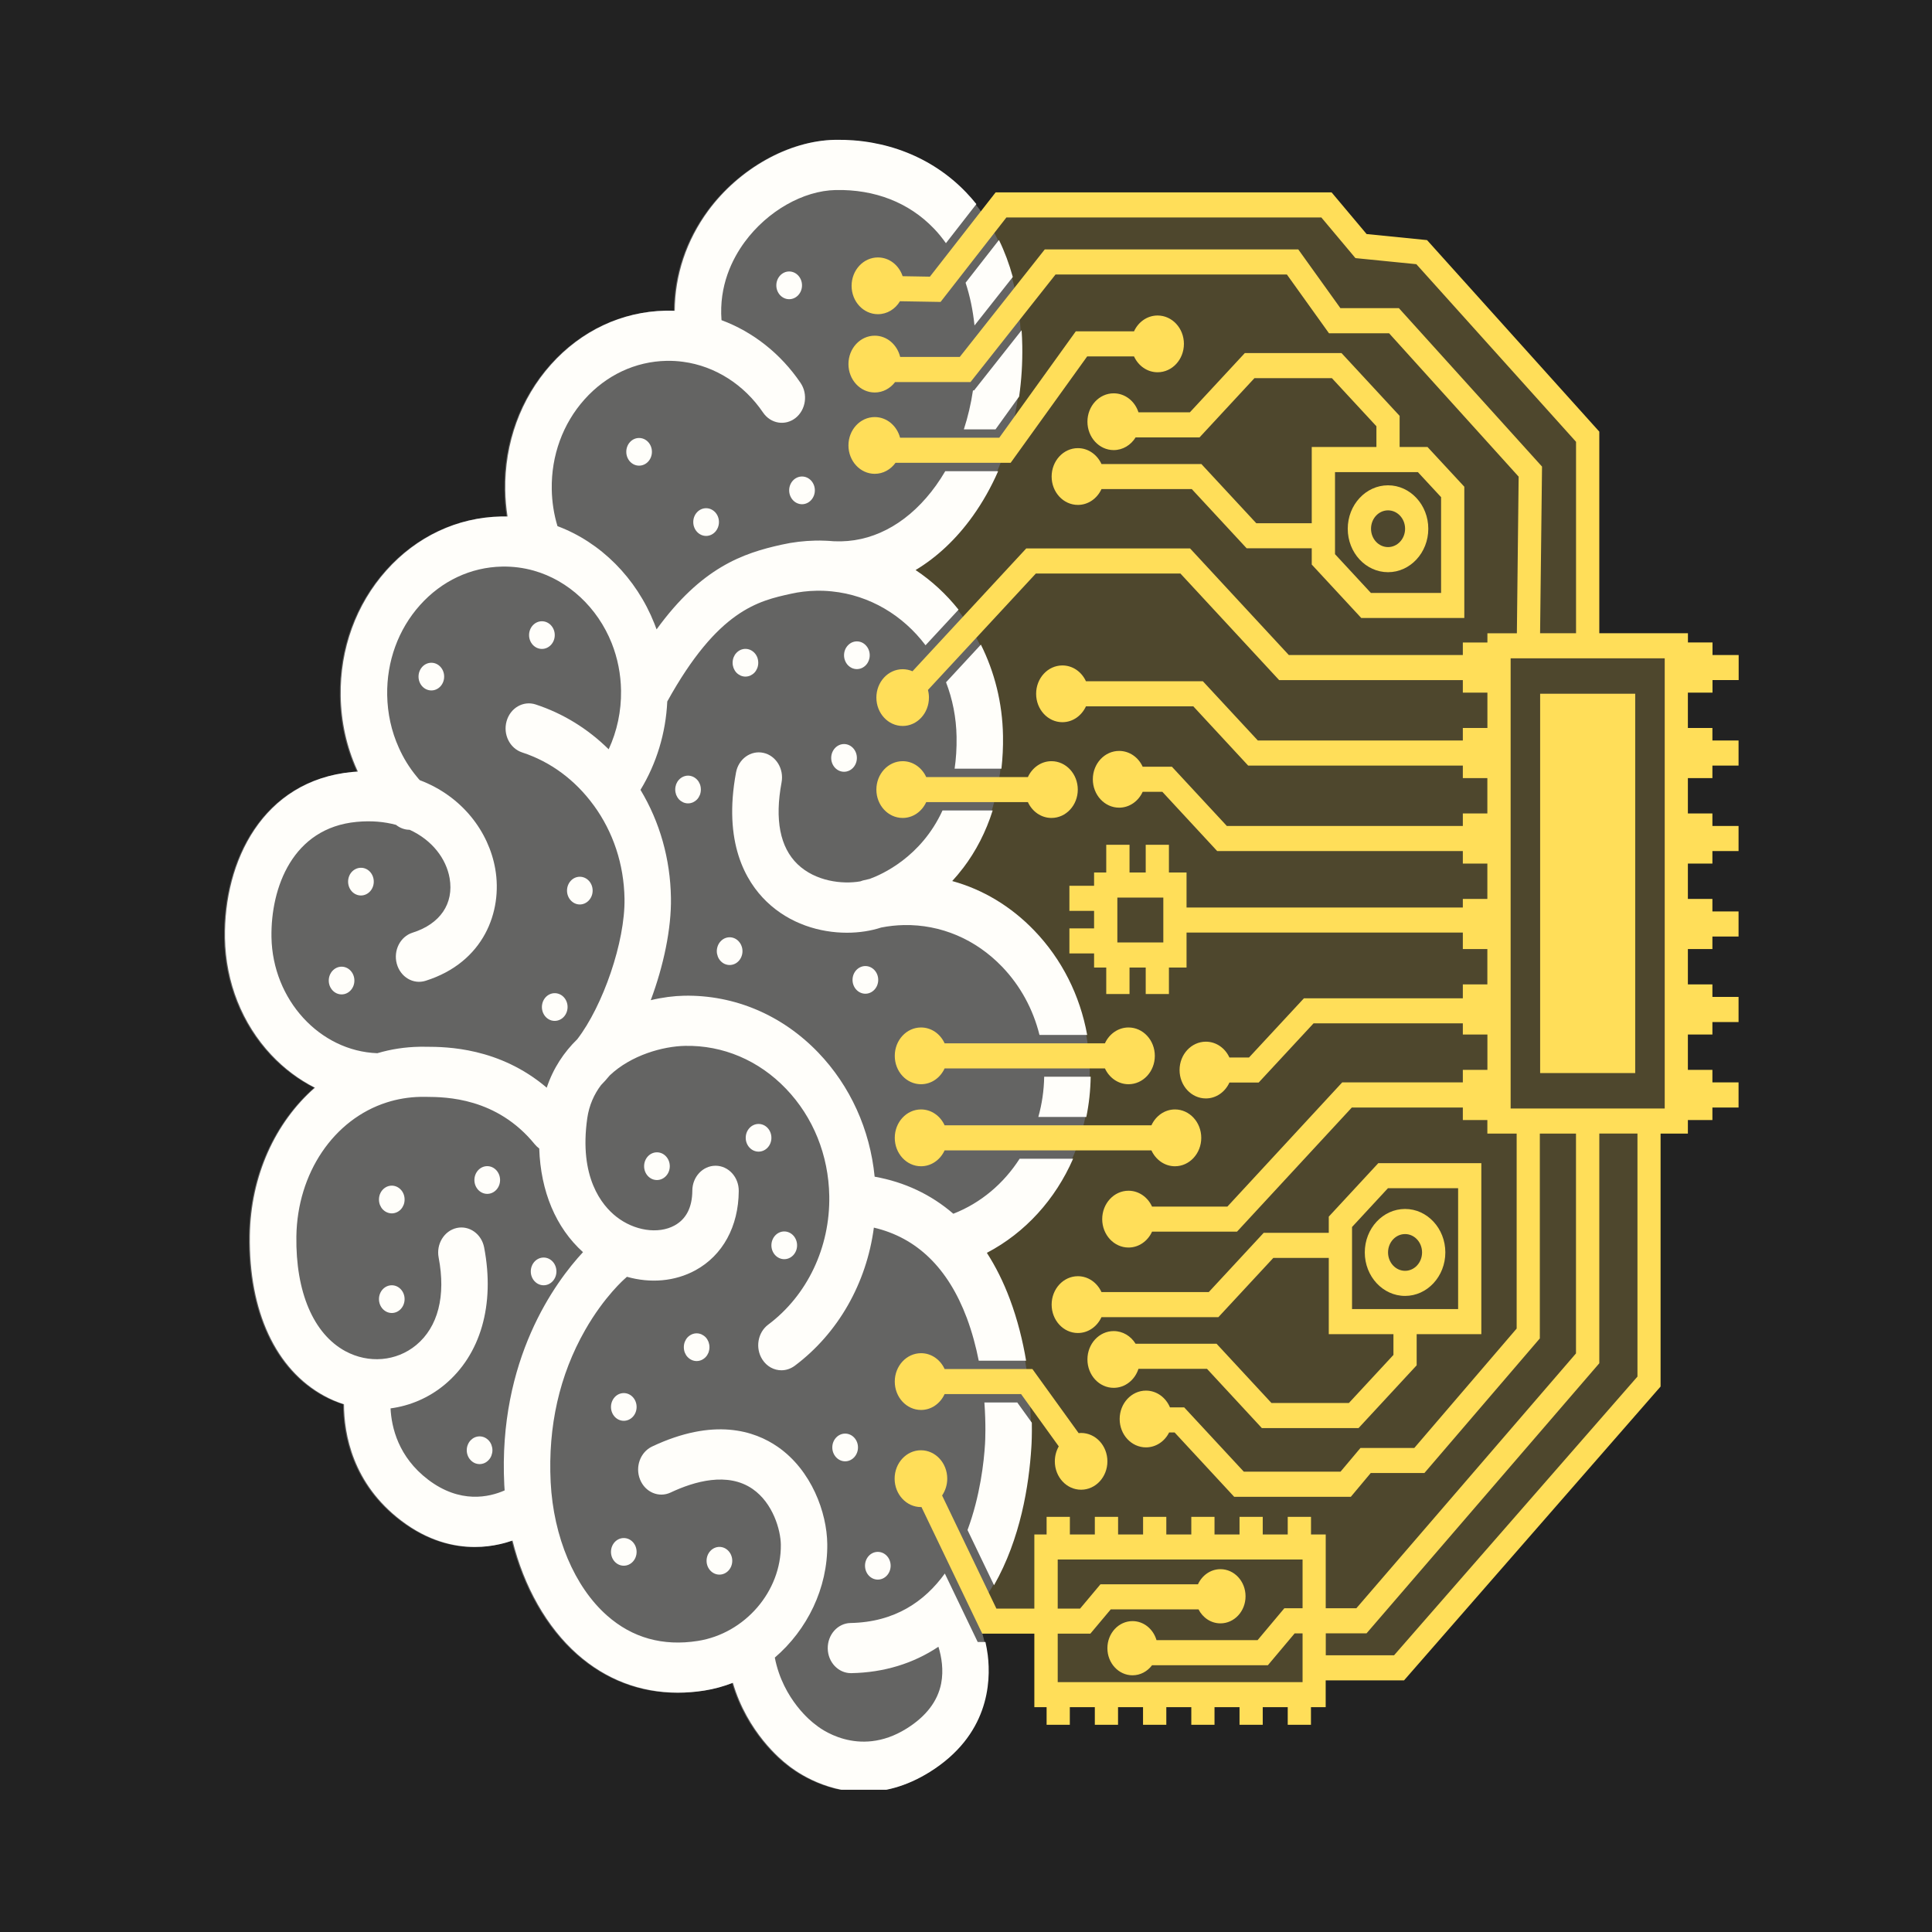 <svg xmlns="http://www.w3.org/2000/svg" xmlns:xlink="http://www.w3.org/1999/xlink" width="192" zoomAndPan="magnify" viewBox="0 0 144 144" height="192" preserveAspectRatio="xMidYMid meet" version="1.0"><defs><filter x="0%" y="0%" width="100%" height="100%" id="76630e01d7"><feColorMatrix values="0 0 0 0 1 0 0 0 0 1 0 0 0 0 1 0 0 0 1 0" color-interpolation-filters="sRGB"/></filter><clipPath id="91584b2569"><path d="M 16.703 10.398 L 82 10.398 L 82 133.398 L 16.703 133.398 Z M 16.703 10.398 " clip-rule="nonzero"/></clipPath><mask id="48137b9dd9"><g filter="url(#76630e01d7)"><rect x="-14.4" width="172.8" fill="#000000" y="-14.4" height="172.8" fill-opacity="0.3"/></g></mask><clipPath id="d6375a8e9c"><path d="M 0.703 0.398 L 65.359 0.398 L 65.359 123.398 L 0.703 123.398 Z M 0.703 0.398 " clip-rule="nonzero"/></clipPath><clipPath id="ceb8d8875a"><rect x="0" width="66" y="0" height="124"/></clipPath><mask id="7d0a8b7a9a"><g filter="url(#76630e01d7)"><rect x="-14.4" width="172.8" fill="#000000" y="-14.4" height="172.8" fill-opacity="0.2"/></g></mask><clipPath id="c7681ac89e"><path d="M 1 0.121 L 58.762 0.121 L 58.762 111.719 L 1 111.719 Z M 1 0.121 " clip-rule="nonzero"/></clipPath><clipPath id="42b5098ac5"><rect x="0" width="59" y="0" height="112"/></clipPath><clipPath id="e4c9847d9e"><path d="M 63 14 L 129.953 14 L 129.953 129 L 63 129 Z M 63 14 " clip-rule="nonzero"/></clipPath><clipPath id="7cb9e85f18"><path d="M 16.703 10.398 L 80 10.398 L 80 133.398 L 16.703 133.398 Z M 16.703 10.398 " clip-rule="nonzero"/></clipPath></defs><rect x="-14.4" width="172.8" fill="#ffffff" y="-14.4" height="172.8" fill-opacity="1"/><rect x="-14.4" width="172.8" fill="#222222" y="-14.4" height="172.8" fill-opacity="1"/><g clip-path="url(#91584b2569)"><g mask="url(#48137b9dd9)"><g transform="matrix(1, 0, 0, 1, 16, 10)"><g clip-path="url(#ceb8d8875a)"><g clip-path="url(#d6375a8e9c)"><path fill="#fffefa" d="M 57.488 83.387 C 58.148 84.41 58.723 85.559 59.199 86.828 C 61.066 91.812 60.863 96.91 60.805 97.879 C 60.609 100.984 59.871 105.461 57.426 109.129 C 57.176 109.5 56.914 109.859 56.641 110.195 C 56.68 110.277 56.719 110.367 56.758 110.461 C 56.777 110.496 56.793 110.535 56.805 110.574 C 57.074 111.215 57.406 112.191 57.551 113.359 C 57.812 115.449 57.598 119.363 53.223 122.09 C 51.457 123.191 49.789 123.574 48.32 123.574 C 45.242 123.574 43.035 121.879 42.613 121.531 C 42.156 121.18 39.648 119.133 38.562 115.434 C 37.883 115.699 37.172 115.898 36.441 116.012 C 35.77 116.117 35.105 116.172 34.457 116.172 C 31.668 116.172 29.113 115.199 26.98 113.312 C 24.695 111.297 22.996 108.281 22.133 104.832 C 21.836 104.938 21.512 105.031 21.164 105.105 C 20.633 105.227 20.012 105.312 19.328 105.312 C 17.75 105.312 15.832 104.859 13.844 103.348 C 10.219 100.59 9.578 96.898 9.57 94.672 C 9.074 94.516 8.586 94.309 8.109 94.055 C 4.496 92.09 2.473 87.734 2.555 82.098 C 2.621 77.652 4.457 73.664 7.406 71.074 C 6.219 70.477 5.121 69.652 4.16 68.633 C 1.988 66.316 0.758 63.223 0.703 59.926 C 0.609 54.219 3.512 48.176 10.215 47.547 C 10.348 47.535 10.477 47.527 10.609 47.52 C 10.582 47.465 10.559 47.414 10.535 47.363 C 9.766 45.652 9.359 43.805 9.328 41.887 C 9.27 38.375 10.48 35.051 12.738 32.523 C 14.996 29.996 18.035 28.57 21.285 28.504 C 21.445 28.5 21.602 28.504 21.762 28.504 C 21.66 27.863 21.605 27.207 21.594 26.543 C 21.535 23.035 22.75 19.711 25.008 17.184 C 27.266 14.656 30.301 13.23 33.551 13.164 C 33.777 13.16 34 13.164 34.223 13.176 C 34.238 10.516 35.094 7.934 36.727 5.711 C 39.039 2.57 42.742 0.496 46.156 0.434 C 49.957 0.355 53.426 1.738 55.922 4.32 C 56.551 4.977 57.113 5.699 57.605 6.48 C 59.203 9.008 60.066 12.18 60.125 15.797 C 60.203 20.539 58.895 25.039 56.441 28.469 C 55.207 30.188 53.762 31.547 52.172 32.492 C 56.039 35.066 58.605 39.641 58.691 44.859 C 58.754 48.676 57.723 52.086 55.711 54.719 C 55.445 55.062 55.176 55.383 54.902 55.68 C 57.184 56.305 59.285 57.562 61.027 59.375 C 63.668 62.125 65.16 65.82 65.223 69.777 C 65.32 75.613 62.266 80.891 57.488 83.387 Z M 57.488 83.387 " fill-opacity="1" fill-rule="nonzero"/></g></g></g></g></g><g mask="url(#7d0a8b7a9a)"><g transform="matrix(1, 0, 0, 1, 67, 15)"><g clip-path="url(#42b5098ac5)"><g clip-path="url(#c7681ac89e)"><path fill="#ffde59" d="M 58.5 33.84 L 57.879 68.254 L 56.113 68.773 L 55.848 87.508 L 37.727 109.266 L 30.824 109.266 L 30.914 111.461 L 11.113 111.078 L 10.758 105.82 L 6.512 105.574 L 5.805 105.574 C 5.789 105.535 5.773 105.496 5.758 105.461 C 5.719 105.367 5.68 105.281 5.641 105.195 C 5.914 104.859 6.176 104.5 6.426 104.129 C 8.867 100.457 9.609 95.984 9.801 92.879 C 9.863 91.91 10.066 86.812 8.199 81.828 C 7.719 80.559 7.148 79.41 6.488 78.387 C 11.262 75.891 14.32 70.613 14.223 64.781 C 14.156 60.82 12.664 57.125 10.023 54.375 C 8.285 52.562 6.184 51.305 3.898 50.68 C 4.176 50.383 4.445 50.062 4.707 49.719 C 6.723 47.086 7.754 43.676 7.688 39.859 C 7.602 34.641 5.035 30.066 1.168 27.492 C 2.758 26.547 4.207 25.191 5.438 23.469 C 7.895 20.039 9.203 15.539 9.125 10.797 C 9.062 7.18 8.199 4.008 6.605 1.48 L 7.762 0.285 L 31.812 0.285 L 34.273 2.887 L 38.957 3.914 L 51.336 17.645 L 51.336 32.805 L 58.496 33.84 Z M 58.5 33.84 " fill-opacity="1" fill-rule="nonzero"/></g></g></g></g><path fill="#ffde59" d="M 84.113 76.582 C 83.344 76.582 82.676 77.062 82.355 77.762 L 70.406 77.762 C 70.086 77.062 69.422 76.582 68.648 76.582 C 67.566 76.582 66.691 77.527 66.691 78.699 C 66.691 79.867 67.566 80.812 68.648 80.812 C 69.422 80.812 70.086 80.332 70.406 79.633 L 82.355 79.633 C 82.676 80.332 83.344 80.812 84.113 80.812 C 85.195 80.812 86.074 79.867 86.074 78.699 C 86.074 77.527 85.195 76.582 84.113 76.582 Z M 84.113 76.582 " fill-opacity="1" fill-rule="nonzero"/><path fill="#ffde59" d="M 80.578 111.035 C 81.66 111.035 82.539 110.09 82.539 108.922 C 82.539 107.75 81.66 106.805 80.578 106.805 C 80.516 106.805 80.457 106.809 80.395 106.816 L 76.949 102.039 L 70.406 102.039 C 70.086 101.34 69.422 100.859 68.652 100.859 C 67.57 100.859 66.691 101.805 66.691 102.973 C 66.691 104.141 67.566 105.09 68.652 105.09 C 69.422 105.09 70.086 104.605 70.406 103.906 L 76.105 103.906 L 78.914 107.805 C 78.73 108.129 78.621 108.512 78.621 108.922 C 78.621 110.09 79.496 111.035 80.578 111.035 Z M 80.578 111.035 " fill-opacity="1" fill-rule="nonzero"/><path fill="#ffde59" d="M 84.855 102.023 L 89.961 102.023 L 94.051 106.441 L 101.258 106.441 L 105.59 101.762 L 105.59 99.441 L 110.41 99.441 L 110.41 86.695 L 102.73 86.695 L 99.039 90.68 L 99.039 91.887 L 94.188 91.887 L 90.094 96.305 L 82.098 96.305 C 81.777 95.605 81.113 95.121 80.34 95.121 C 79.258 95.121 78.383 96.07 78.383 97.238 C 78.383 98.406 79.258 99.355 80.34 99.355 C 81.113 99.355 81.777 98.871 82.098 98.172 L 90.812 98.172 L 94.906 93.758 L 99.039 93.758 L 99.039 99.441 L 103.859 99.441 L 103.859 100.988 L 100.539 104.57 L 94.766 104.57 L 90.676 100.156 L 84.641 100.156 C 84.289 99.586 83.691 99.211 83.008 99.211 C 81.926 99.211 81.051 100.156 81.051 101.324 C 81.051 102.496 81.926 103.441 83.008 103.441 C 83.863 103.441 84.59 102.848 84.855 102.023 Z M 100.773 91.453 L 103.449 88.562 L 108.68 88.562 L 108.68 97.57 L 100.773 97.57 Z M 100.773 91.453 " fill-opacity="1" fill-rule="nonzero"/><path fill="#ffde59" d="M 87.574 86.926 C 88.656 86.926 89.535 85.977 89.535 84.809 C 89.535 83.641 88.66 82.691 87.574 82.691 C 86.805 82.691 86.141 83.176 85.82 83.875 L 70.406 83.875 C 70.086 83.176 69.422 82.691 68.648 82.691 C 67.566 82.691 66.691 83.641 66.691 84.809 C 66.691 85.977 67.566 86.926 68.648 86.926 C 69.422 86.926 70.086 86.441 70.406 85.742 L 85.82 85.742 C 86.141 86.441 86.805 86.926 87.574 86.926 Z M 87.574 86.926 " fill-opacity="1" fill-rule="nonzero"/><path fill="#ffde59" d="M 69.035 59.785 L 76.613 59.785 C 76.934 60.484 77.598 60.965 78.371 60.965 C 79.453 60.965 80.332 60.02 80.332 58.852 C 80.332 57.684 79.453 56.734 78.371 56.734 C 77.598 56.734 76.934 57.219 76.613 57.918 L 69.035 57.918 C 68.715 57.219 68.051 56.734 67.281 56.734 C 66.199 56.734 65.32 57.684 65.32 58.852 C 65.32 60.02 66.195 60.965 67.281 60.965 C 68.051 60.965 68.715 60.484 69.035 59.785 Z M 69.035 59.785 " fill-opacity="1" fill-rule="nonzero"/><path fill="#ffde59" d="M 66.746 34.496 L 75.328 34.496 L 81.031 26.566 L 84.523 26.566 C 84.844 27.266 85.508 27.746 86.281 27.746 C 87.363 27.746 88.242 26.801 88.242 25.629 C 88.242 24.461 87.363 23.516 86.281 23.516 C 85.508 23.516 84.844 23.996 84.523 24.695 L 80.184 24.695 L 74.48 32.625 L 67.086 32.625 C 66.852 31.738 66.098 31.086 65.199 31.086 C 64.117 31.086 63.238 32.031 63.238 33.199 C 63.238 34.367 64.117 35.316 65.199 35.316 C 65.832 35.316 66.387 34.992 66.746 34.496 Z M 66.746 34.496 " fill-opacity="1" fill-rule="nonzero"/><path fill="#ffde59" d="M 114.793 51.707 L 121.879 51.707 L 121.879 79.98 L 114.793 79.98 Z M 114.793 51.707 " fill-opacity="1" fill-rule="nonzero"/><g clip-path="url(#e4c9847d9e)"><path fill="#ffde59" d="M 127.641 51.621 L 127.641 50.688 L 129.59 50.688 L 129.59 48.82 L 127.641 48.82 L 127.641 47.883 L 125.809 47.883 L 125.809 47.199 L 119.203 47.199 L 119.203 32.172 L 106.363 17.895 L 101.859 17.445 L 99.25 14.34 L 74.207 14.34 L 69.309 20.621 L 67.277 20.586 C 67.004 19.77 66.285 19.188 65.434 19.188 C 64.352 19.188 63.473 20.137 63.473 21.305 C 63.473 22.473 64.352 23.418 65.434 23.418 C 66.125 23.418 66.73 23.035 67.078 22.453 L 70.105 22.504 L 75.012 16.207 L 98.484 16.207 L 101.027 19.238 L 105.566 19.691 L 117.469 32.93 L 117.469 47.199 L 114.789 47.199 L 114.934 34.777 L 104.266 22.969 L 99.906 22.969 L 96.766 18.59 L 77.871 18.59 L 71.535 26.605 L 67.094 26.605 C 66.875 25.695 66.109 25.02 65.199 25.02 C 64.117 25.02 63.238 25.969 63.238 27.137 C 63.238 28.305 64.117 29.254 65.199 29.254 C 65.812 29.254 66.355 28.949 66.715 28.477 L 72.336 28.477 L 78.672 20.461 L 95.918 20.461 L 99.055 24.84 L 103.535 24.84 L 113.191 35.527 L 113.059 47.203 L 110.863 47.203 L 110.863 47.887 L 109.031 47.887 L 109.031 48.82 L 96.059 48.82 L 88.699 40.875 L 76.492 40.875 L 68.012 50.031 C 67.785 49.934 67.539 49.879 67.281 49.879 C 66.199 49.879 65.32 50.824 65.32 51.992 C 65.32 53.16 66.195 54.109 67.281 54.109 C 68.363 54.109 69.238 53.16 69.238 51.992 C 69.238 51.797 69.211 51.605 69.164 51.426 L 77.207 42.746 L 87.98 42.746 L 95.34 50.691 L 109.031 50.691 L 109.031 51.625 L 110.863 51.625 L 110.863 54.258 L 109.031 54.258 L 109.031 55.191 L 93.75 55.191 L 89.656 50.777 L 80.941 50.777 C 80.621 50.078 79.957 49.598 79.184 49.598 C 78.102 49.598 77.227 50.543 77.227 51.711 C 77.227 52.879 78.102 53.828 79.184 53.828 C 79.957 53.828 80.621 53.344 80.941 52.645 L 88.941 52.645 L 93.031 57.062 L 109.031 57.062 L 109.031 57.996 L 110.859 57.996 L 110.859 60.629 L 109.031 60.629 L 109.031 61.562 L 91.441 61.562 L 87.348 57.148 L 85.168 57.148 C 84.852 56.449 84.184 55.969 83.414 55.969 C 82.332 55.969 81.453 56.914 81.453 58.082 C 81.453 59.25 82.332 60.199 83.414 60.199 C 84.184 60.199 84.852 59.715 85.168 59.016 L 86.633 59.016 L 90.723 63.434 L 109.031 63.434 L 109.031 64.367 L 110.859 64.367 L 110.859 67 L 109.031 67 L 109.031 67.641 L 88.438 67.641 L 88.438 65.031 L 87.125 65.031 L 87.125 62.965 L 85.395 62.965 L 85.395 65.031 L 84.188 65.031 L 84.188 62.965 L 82.453 62.965 L 82.453 65.031 L 81.547 65.031 L 81.547 66.02 L 79.707 66.02 L 79.707 67.891 L 81.547 67.891 L 81.547 69.195 L 79.707 69.195 L 79.707 71.062 L 81.547 71.062 L 81.547 72.117 L 82.453 72.117 L 82.453 74.09 L 84.188 74.09 L 84.188 72.117 L 85.395 72.117 L 85.395 74.09 L 87.125 74.09 L 87.125 72.117 L 88.438 72.117 L 88.438 69.508 L 109.031 69.508 L 109.031 70.738 L 110.859 70.738 L 110.859 73.371 L 109.031 73.371 L 109.031 74.406 L 97.188 74.406 L 93.094 78.82 L 91.633 78.82 C 91.316 78.121 90.648 77.641 89.879 77.641 C 88.797 77.641 87.918 78.586 87.918 79.754 C 87.918 80.922 88.793 81.871 89.879 81.871 C 90.648 81.871 91.316 81.387 91.633 80.688 L 93.812 80.688 L 97.906 76.273 L 109.031 76.273 L 109.031 77.109 L 110.863 77.109 L 110.863 79.742 L 109.031 79.742 L 109.031 80.676 L 100.039 80.676 L 91.48 89.934 L 85.867 89.934 C 85.551 89.234 84.883 88.75 84.113 88.75 C 83.031 88.75 82.152 89.699 82.152 90.867 C 82.152 92.035 83.031 92.984 84.113 92.984 C 84.883 92.984 85.551 92.5 85.867 91.801 L 92.199 91.801 L 100.758 82.547 L 109.031 82.547 L 109.031 83.48 L 110.859 83.48 L 110.859 84.492 L 113.043 84.492 L 113.043 99.023 L 105.414 107.922 L 101.402 107.922 L 99.914 109.691 L 92.707 109.691 L 88.262 104.898 L 87.203 104.898 C 86.895 104.164 86.211 103.648 85.414 103.648 C 84.332 103.648 83.453 104.598 83.453 105.766 C 83.453 106.934 84.332 107.879 85.414 107.879 C 86.16 107.879 86.809 107.43 87.141 106.766 L 87.547 106.766 L 91.988 111.562 L 100.684 111.562 L 102.168 109.789 L 106.168 109.789 L 114.77 99.758 L 114.77 84.492 L 117.465 84.492 L 117.465 100.875 L 101.094 119.871 L 98.812 119.871 L 98.812 114.371 L 97.715 114.371 L 97.715 113.059 L 95.98 113.059 L 95.98 114.371 L 94.117 114.371 L 94.117 113.059 L 92.387 113.059 L 92.387 114.371 L 90.523 114.371 L 90.523 113.059 L 88.793 113.059 L 88.793 114.371 L 86.93 114.371 L 86.93 113.059 L 85.199 113.059 L 85.199 114.371 L 83.336 114.371 L 83.336 113.059 L 81.602 113.059 L 81.602 114.371 L 79.742 114.371 L 79.742 113.059 L 78.008 113.059 L 78.008 114.371 L 77.094 114.371 L 77.094 119.895 L 74.266 119.895 L 70.219 111.465 C 70.457 111.113 70.602 110.68 70.602 110.211 C 70.602 109.043 69.723 108.094 68.641 108.094 C 67.559 108.094 66.68 109.043 66.68 110.211 C 66.68 111.379 67.559 112.328 68.641 112.328 C 68.652 112.328 68.668 112.324 68.68 112.324 L 73.211 121.762 L 77.094 121.762 L 77.094 127.242 L 78.008 127.242 L 78.008 128.555 L 79.738 128.555 L 79.738 127.242 L 81.602 127.242 L 81.602 128.555 L 83.332 128.555 L 83.332 127.242 L 85.195 127.242 L 85.195 128.555 L 86.93 128.555 L 86.93 127.242 L 88.793 127.242 L 88.793 128.555 L 90.523 128.555 L 90.523 127.242 L 92.387 127.242 L 92.387 128.555 L 94.117 128.555 L 94.117 127.242 L 95.98 127.242 L 95.98 128.555 L 97.711 128.555 L 97.711 127.242 L 98.809 127.242 L 98.809 125.246 L 104.648 125.246 L 123.77 103.344 L 123.77 84.492 L 125.805 84.492 L 125.805 83.48 L 127.633 83.48 L 127.633 82.547 L 129.582 82.547 L 129.582 80.676 L 127.633 80.676 L 127.633 79.742 L 125.805 79.742 L 125.805 77.109 L 127.633 77.109 L 127.633 76.176 L 129.582 76.176 L 129.582 74.305 L 127.633 74.305 L 127.633 73.371 L 125.805 73.371 L 125.805 70.738 L 127.633 70.738 L 127.633 69.805 L 129.582 69.805 L 129.582 67.934 L 127.633 67.934 L 127.633 67 L 125.805 67 L 125.805 64.367 L 127.633 64.367 L 127.633 63.434 L 129.582 63.434 L 129.582 61.562 L 127.633 61.562 L 127.633 60.629 L 125.805 60.629 L 125.805 57.996 L 127.633 57.996 L 127.633 57.062 L 129.582 57.062 L 129.582 55.191 L 127.633 55.191 L 127.633 54.258 L 125.805 54.258 L 125.805 51.625 L 127.633 51.625 Z M 86.707 70.246 L 83.281 70.246 L 83.281 66.902 L 86.707 66.902 Z M 89.328 119.949 C 89.645 120.574 90.258 120.996 90.965 120.996 C 92 120.996 92.836 120.094 92.836 118.977 C 92.836 117.863 92 116.957 90.965 116.957 C 90.23 116.957 89.598 117.418 89.289 118.082 L 82.023 118.082 L 80.504 119.895 L 78.836 119.895 L 78.836 116.238 L 97.086 116.238 L 97.086 119.871 L 95.727 119.871 L 93.734 122.246 L 86.199 122.246 C 85.961 121.426 85.25 120.828 84.41 120.828 C 83.379 120.828 82.539 121.73 82.539 122.848 C 82.539 123.965 83.379 124.867 84.41 124.867 C 85 124.867 85.523 124.574 85.867 124.117 L 94.5 124.117 L 96.496 121.742 L 97.086 121.742 L 97.086 125.375 L 78.836 125.375 L 78.836 121.762 L 81.27 121.762 L 82.789 119.953 L 89.324 119.953 Z M 122.047 102.602 L 103.906 123.375 L 98.816 123.375 L 98.816 121.738 L 101.855 121.738 L 119.203 101.609 L 119.203 84.488 L 122.047 84.488 Z M 124.078 82.621 L 112.594 82.621 L 112.594 49.066 L 124.078 49.066 Z M 124.078 82.621 " fill-opacity="1" fill-rule="nonzero"/></g><path fill="#ffde59" d="M 104.727 90.109 C 103.07 90.109 101.723 91.562 101.723 93.348 C 101.723 95.137 103.07 96.59 104.727 96.59 C 106.379 96.59 107.727 95.137 107.727 93.348 C 107.727 91.562 106.379 90.109 104.727 90.109 Z M 104.727 94.719 C 104.023 94.719 103.457 94.105 103.457 93.348 C 103.457 92.594 104.023 91.98 104.727 91.98 C 105.426 91.98 105.992 92.594 105.992 93.348 C 105.992 94.105 105.426 94.719 104.727 94.719 Z M 104.727 94.719 " fill-opacity="1" fill-rule="nonzero"/><path fill="#ffde59" d="M 99.984 26.316 L 92.781 26.316 L 88.688 30.73 L 84.855 30.73 C 84.59 29.906 83.863 29.316 83.008 29.316 C 81.926 29.316 81.051 30.262 81.051 31.43 C 81.051 32.598 81.926 33.547 83.008 33.547 C 83.691 33.547 84.289 33.172 84.641 32.602 L 89.406 32.602 L 93.5 28.184 L 99.27 28.184 L 102.59 31.77 L 102.59 33.316 L 97.77 33.316 L 97.77 39 L 93.637 39 L 89.543 34.586 L 82.098 34.586 C 81.777 33.887 81.113 33.402 80.34 33.402 C 79.258 33.402 78.383 34.352 78.383 35.52 C 78.383 36.688 79.258 37.633 80.34 37.633 C 81.113 37.633 81.777 37.152 82.098 36.453 L 88.828 36.453 L 92.918 40.867 L 97.77 40.867 L 97.77 42.078 L 101.461 46.062 L 109.141 46.062 L 109.141 36.277 L 106.398 33.316 L 104.32 33.316 L 104.32 30.996 L 99.988 26.316 Z M 107.41 37.055 L 107.41 44.195 L 102.18 44.195 L 99.504 41.305 L 99.504 35.188 L 105.68 35.188 Z M 107.41 37.055 " fill-opacity="1" fill-rule="nonzero"/><path fill="#ffde59" d="M 103.457 42.648 C 105.109 42.648 106.457 41.195 106.457 39.41 C 106.457 37.625 105.109 36.172 103.457 36.172 C 101.801 36.172 100.453 37.625 100.453 39.41 C 100.453 41.199 101.801 42.648 103.457 42.648 Z M 103.457 38.039 C 104.156 38.039 104.727 38.652 104.727 39.41 C 104.727 40.164 104.156 40.777 103.457 40.777 C 102.754 40.777 102.188 40.164 102.188 39.41 C 102.188 38.652 102.754 38.039 103.457 38.039 Z M 103.457 38.039 " fill-opacity="1" fill-rule="nonzero"/><path fill="#fffefa" d="M 44.172 66.379 C 44.172 66.949 43.742 67.414 43.215 67.414 C 42.691 67.414 42.262 66.949 42.262 66.379 C 42.262 65.812 42.688 65.348 43.215 65.348 C 43.746 65.348 44.172 65.812 44.172 66.379 Z M 44.172 66.379 " fill-opacity="1" fill-rule="nonzero"/><path fill="#fffefa" d="M 33.105 50.43 C 33.105 51 32.68 51.461 32.152 51.461 C 31.621 51.461 31.195 51 31.195 50.43 C 31.195 49.859 31.625 49.398 32.152 49.398 C 32.676 49.398 33.105 49.859 33.105 50.43 Z M 33.105 50.43 " fill-opacity="1" fill-rule="nonzero"/><path fill="#fffefa" d="M 41.348 47.336 C 41.348 47.906 40.918 48.367 40.391 48.367 C 39.863 48.367 39.434 47.906 39.434 47.336 C 39.434 46.766 39.863 46.305 40.391 46.305 C 40.918 46.305 41.348 46.766 41.348 47.336 Z M 41.348 47.336 " fill-opacity="1" fill-rule="nonzero"/><path fill="#fffefa" d="M 42.273 75.316 C 42.141 75.871 41.617 76.199 41.105 76.059 C 40.594 75.914 40.289 75.352 40.422 74.797 C 40.555 74.246 41.078 73.914 41.59 74.059 C 42.102 74.203 42.406 74.766 42.273 75.316 Z M 42.273 75.316 " fill-opacity="1" fill-rule="nonzero"/><path fill="#fffefa" d="M 27.828 65.973 C 27.695 66.523 27.172 66.855 26.66 66.711 C 26.148 66.566 25.844 66.004 25.977 65.449 C 26.109 64.898 26.633 64.57 27.145 64.711 C 27.656 64.855 27.961 65.422 27.828 65.973 Z M 27.828 65.973 " fill-opacity="1" fill-rule="nonzero"/><path fill="#fffefa" d="M 55.34 70.895 C 55.34 71.031 55.316 71.16 55.266 71.289 C 55.219 71.414 55.148 71.527 55.059 71.625 C 54.969 71.719 54.867 71.797 54.75 71.848 C 54.633 71.898 54.512 71.926 54.383 71.926 C 54.258 71.926 54.133 71.898 54.016 71.848 C 53.898 71.797 53.797 71.719 53.707 71.625 C 53.617 71.527 53.547 71.414 53.5 71.289 C 53.453 71.16 53.426 71.031 53.426 70.895 C 53.426 70.758 53.453 70.625 53.5 70.5 C 53.547 70.371 53.617 70.262 53.707 70.164 C 53.797 70.066 53.898 69.992 54.016 69.938 C 54.133 69.887 54.258 69.859 54.383 69.859 C 54.512 69.859 54.633 69.887 54.75 69.938 C 54.867 69.992 54.969 70.066 55.059 70.164 C 55.148 70.262 55.219 70.371 55.266 70.5 C 55.316 70.625 55.34 70.758 55.34 70.895 Z M 55.34 70.895 " fill-opacity="1" fill-rule="nonzero"/><path fill="#fffefa" d="M 41.473 94.766 C 41.473 95.336 41.043 95.797 40.52 95.797 C 39.992 95.797 39.562 95.336 39.562 94.766 C 39.562 94.195 39.988 93.73 40.52 93.73 C 41.047 93.73 41.473 94.195 41.473 94.766 Z M 41.473 94.766 " fill-opacity="1" fill-rule="nonzero"/><path fill="#fffefa" d="M 37.273 87.953 C 37.273 88.523 36.844 88.984 36.316 88.984 C 35.789 88.984 35.359 88.523 35.359 87.953 C 35.359 87.383 35.789 86.918 36.316 86.918 C 36.844 86.918 37.273 87.383 37.273 87.953 Z M 37.273 87.953 " fill-opacity="1" fill-rule="nonzero"/><path fill="#fffefa" d="M 30.156 89.406 C 30.156 89.543 30.133 89.676 30.086 89.801 C 30.035 89.926 29.969 90.039 29.879 90.137 C 29.789 90.23 29.684 90.309 29.566 90.359 C 29.449 90.41 29.328 90.438 29.203 90.438 C 29.074 90.438 28.953 90.41 28.836 90.359 C 28.719 90.309 28.613 90.23 28.523 90.137 C 28.434 90.039 28.367 89.926 28.316 89.801 C 28.27 89.676 28.246 89.543 28.246 89.406 C 28.246 89.27 28.27 89.137 28.316 89.012 C 28.367 88.883 28.434 88.773 28.523 88.676 C 28.613 88.578 28.719 88.504 28.836 88.449 C 28.953 88.398 29.074 88.371 29.203 88.371 C 29.328 88.371 29.449 88.398 29.566 88.449 C 29.684 88.504 29.789 88.578 29.879 88.676 C 29.969 88.773 30.035 88.883 30.086 89.012 C 30.133 89.137 30.156 89.27 30.156 89.406 Z M 30.156 89.406 " fill-opacity="1" fill-rule="nonzero"/><path fill="#fffefa" d="M 26.414 73.086 C 26.414 73.656 25.988 74.117 25.461 74.117 C 24.934 74.117 24.504 73.656 24.504 73.086 C 24.504 72.516 24.934 72.051 25.461 72.051 C 25.988 72.051 26.414 72.516 26.414 73.086 Z M 26.414 73.086 " fill-opacity="1" fill-rule="nonzero"/><path fill="#fffefa" d="M 30.156 96.828 C 30.156 97.398 29.73 97.863 29.203 97.863 C 28.672 97.863 28.246 97.398 28.246 96.828 C 28.246 96.258 28.672 95.797 29.203 95.797 C 29.73 95.797 30.156 96.258 30.156 96.828 Z M 30.156 96.828 " fill-opacity="1" fill-rule="nonzero"/><path fill="#fffefa" d="M 46.492 103.832 C 45.965 103.832 45.539 104.297 45.539 104.867 C 45.539 105.438 45.965 105.898 46.492 105.898 C 47.023 105.898 47.449 105.438 47.449 104.867 C 47.449 104.297 47.023 103.832 46.492 103.832 Z M 46.492 103.832 " fill-opacity="1" fill-rule="nonzero"/><path fill="#fffefa" d="M 54.578 116.332 C 54.578 115.762 54.148 115.297 53.621 115.297 C 53.094 115.297 52.664 115.762 52.664 116.332 C 52.664 116.902 53.094 117.363 53.621 117.363 C 54.148 117.363 54.578 116.902 54.578 116.332 Z M 54.578 116.332 " fill-opacity="1" fill-rule="nonzero"/><path fill="#fffefa" d="M 46.492 114.637 C 45.965 114.637 45.539 115.098 45.539 115.668 C 45.539 116.238 45.965 116.699 46.492 116.699 C 47.023 116.699 47.449 116.238 47.449 115.668 C 47.449 115.098 47.023 114.637 46.492 114.637 Z M 46.492 114.637 " fill-opacity="1" fill-rule="nonzero"/><path fill="#fffefa" d="M 52.879 100.41 C 52.879 100.547 52.855 100.68 52.809 100.809 C 52.758 100.934 52.691 101.047 52.602 101.141 C 52.512 101.238 52.406 101.312 52.289 101.367 C 52.172 101.418 52.051 101.445 51.922 101.445 C 51.797 101.445 51.676 101.418 51.559 101.367 C 51.441 101.312 51.336 101.238 51.246 101.141 C 51.156 101.047 51.09 100.934 51.039 100.809 C 50.992 100.68 50.969 100.547 50.969 100.41 C 50.969 100.273 50.992 100.145 51.039 100.016 C 51.09 99.891 51.156 99.777 51.246 99.68 C 51.336 99.586 51.441 99.512 51.559 99.457 C 51.676 99.406 51.797 99.379 51.922 99.379 C 52.051 99.379 52.172 99.406 52.289 99.457 C 52.406 99.512 52.512 99.586 52.602 99.68 C 52.691 99.777 52.758 99.891 52.809 100.016 C 52.855 100.145 52.879 100.273 52.879 100.41 Z M 52.879 100.41 " fill-opacity="1" fill-rule="nonzero"/><path fill="#fffefa" d="M 64.473 116.699 C 64.473 117.27 64.898 117.734 65.426 117.734 C 65.957 117.734 66.383 117.27 66.383 116.699 C 66.383 116.129 65.957 115.668 65.426 115.668 C 64.898 115.668 64.473 116.129 64.473 116.699 Z M 64.473 116.699 " fill-opacity="1" fill-rule="nonzero"/><path fill="#fffefa" d="M 62.035 107.883 C 62.035 108.453 62.465 108.918 62.992 108.918 C 63.52 108.918 63.949 108.453 63.949 107.883 C 63.949 107.312 63.52 106.852 62.992 106.852 C 62.465 106.852 62.035 107.312 62.035 107.883 Z M 62.035 107.883 " fill-opacity="1" fill-rule="nonzero"/><path fill="#fffefa" d="M 56.539 83.773 C 56.012 83.773 55.582 84.234 55.582 84.805 C 55.582 85.375 56.012 85.836 56.539 85.836 C 57.07 85.836 57.496 85.375 57.496 84.805 C 57.496 84.234 57.07 83.773 56.539 83.773 Z M 56.539 83.773 " fill-opacity="1" fill-rule="nonzero"/><path fill="#fffefa" d="M 58.453 93.852 C 58.98 93.852 59.41 93.391 59.41 92.82 C 59.41 92.25 58.98 91.785 58.453 91.785 C 57.926 91.785 57.496 92.25 57.496 92.82 C 57.496 93.391 57.926 93.852 58.453 93.852 Z M 58.453 93.852 " fill-opacity="1" fill-rule="nonzero"/><path fill="#fffefa" d="M 48.008 86.922 C 48.008 87.492 48.434 87.953 48.965 87.953 C 49.492 87.953 49.922 87.492 49.922 86.922 C 49.922 86.352 49.492 85.887 48.965 85.887 C 48.434 85.887 48.008 86.352 48.008 86.922 Z M 48.008 86.922 " fill-opacity="1" fill-rule="nonzero"/><path fill="#fffefa" d="M 63.543 73.035 C 63.543 73.605 63.973 74.066 64.5 74.066 C 65.027 74.066 65.457 73.605 65.457 73.035 C 65.457 72.465 65.027 72.004 64.5 72.004 C 63.973 72.004 63.543 72.465 63.543 73.035 Z M 63.543 73.035 " fill-opacity="1" fill-rule="nonzero"/><path fill="#fffefa" d="M 52.238 58.848 C 52.238 58.984 52.215 59.113 52.168 59.242 C 52.117 59.367 52.051 59.48 51.961 59.578 C 51.871 59.672 51.766 59.746 51.648 59.801 C 51.531 59.852 51.41 59.879 51.281 59.879 C 51.156 59.879 51.035 59.852 50.918 59.801 C 50.801 59.746 50.695 59.672 50.605 59.578 C 50.516 59.48 50.449 59.367 50.398 59.242 C 50.352 59.113 50.328 58.984 50.328 58.848 C 50.328 58.711 50.352 58.578 50.398 58.449 C 50.449 58.324 50.516 58.211 50.605 58.117 C 50.695 58.02 50.801 57.945 50.918 57.891 C 51.035 57.84 51.156 57.812 51.281 57.812 C 51.41 57.812 51.531 57.84 51.648 57.891 C 51.766 57.945 51.871 58.02 51.961 58.117 C 52.051 58.211 52.117 58.324 52.168 58.449 C 52.215 58.578 52.238 58.711 52.238 58.848 Z M 52.238 58.848 " fill-opacity="1" fill-rule="nonzero"/><path fill="#fffefa" d="M 46.68 33.676 C 46.68 34.246 47.105 34.707 47.633 34.707 C 48.164 34.707 48.59 34.246 48.59 33.676 C 48.59 33.105 48.164 32.645 47.633 32.645 C 47.105 32.645 46.68 33.105 46.68 33.676 Z M 46.68 33.676 " fill-opacity="1" fill-rule="nonzero"/><path fill="#fffefa" d="M 57.863 21.27 C 57.863 21.84 58.293 22.301 58.82 22.301 C 59.348 22.301 59.777 21.84 59.777 21.27 C 59.777 20.699 59.348 20.234 58.82 20.234 C 58.293 20.234 57.863 20.699 57.863 21.27 Z M 57.863 21.27 " fill-opacity="1" fill-rule="nonzero"/><path fill="#fffefa" d="M 51.672 38.91 C 51.672 39.48 52.102 39.945 52.629 39.945 C 53.156 39.945 53.586 39.48 53.586 38.91 C 53.586 38.34 53.156 37.879 52.629 37.879 C 52.102 37.879 51.672 38.34 51.672 38.91 Z M 51.672 38.91 " fill-opacity="1" fill-rule="nonzero"/><path fill="#fffefa" d="M 58.82 36.547 C 58.82 37.117 59.25 37.582 59.777 37.582 C 60.305 37.582 60.734 37.117 60.734 36.547 C 60.734 35.977 60.305 35.516 59.777 35.516 C 59.25 35.516 58.82 35.977 58.82 36.547 Z M 58.82 36.547 " fill-opacity="1" fill-rule="nonzero"/><path fill="#fffefa" d="M 56.516 49.398 C 56.516 49.535 56.492 49.664 56.445 49.793 C 56.395 49.918 56.328 50.031 56.238 50.129 C 56.148 50.223 56.043 50.297 55.926 50.352 C 55.809 50.402 55.688 50.43 55.559 50.43 C 55.434 50.43 55.312 50.402 55.195 50.352 C 55.078 50.297 54.973 50.223 54.883 50.129 C 54.793 50.031 54.727 49.918 54.676 49.793 C 54.629 49.664 54.605 49.535 54.605 49.398 C 54.605 49.262 54.629 49.129 54.676 49 C 54.727 48.875 54.793 48.762 54.883 48.668 C 54.973 48.57 55.078 48.496 55.195 48.441 C 55.312 48.391 55.434 48.363 55.559 48.363 C 55.688 48.363 55.809 48.391 55.926 48.441 C 56.043 48.496 56.148 48.57 56.238 48.668 C 56.328 48.762 56.395 48.875 56.445 49 C 56.492 49.129 56.516 49.262 56.516 49.398 Z M 56.516 49.398 " fill-opacity="1" fill-rule="nonzero"/><path fill="#fffefa" d="M 61.953 56.492 C 61.953 57.062 62.383 57.523 62.91 57.523 C 63.438 57.523 63.867 57.062 63.867 56.492 C 63.867 55.922 63.438 55.457 62.91 55.457 C 62.383 55.457 61.953 55.922 61.953 56.492 Z M 61.953 56.492 " fill-opacity="1" fill-rule="nonzero"/><path fill="#fffefa" d="M 64.824 48.84 C 64.824 48.977 64.801 49.105 64.75 49.234 C 64.703 49.359 64.633 49.473 64.543 49.57 C 64.453 49.664 64.352 49.738 64.234 49.793 C 64.117 49.844 63.992 49.871 63.867 49.871 C 63.738 49.871 63.617 49.844 63.5 49.793 C 63.383 49.738 63.281 49.664 63.191 49.57 C 63.102 49.473 63.031 49.359 62.984 49.234 C 62.934 49.105 62.91 48.977 62.91 48.84 C 62.91 48.703 62.934 48.57 62.984 48.441 C 63.031 48.316 63.102 48.207 63.191 48.109 C 63.281 48.012 63.383 47.938 63.5 47.883 C 63.617 47.832 63.738 47.805 63.867 47.805 C 63.992 47.805 64.117 47.832 64.234 47.883 C 64.352 47.938 64.453 48.012 64.543 48.109 C 64.633 48.207 64.703 48.316 64.75 48.441 C 64.801 48.57 64.824 48.703 64.824 48.84 Z M 64.824 48.84 " fill-opacity="1" fill-rule="nonzero"/><path fill="#fffefa" d="M 36.703 108.09 C 36.703 108.227 36.676 108.359 36.629 108.488 C 36.582 108.613 36.512 108.727 36.422 108.82 C 36.332 108.918 36.23 108.992 36.113 109.047 C 35.996 109.098 35.871 109.125 35.746 109.125 C 35.617 109.125 35.496 109.098 35.379 109.047 C 35.262 108.992 35.16 108.918 35.07 108.82 C 34.98 108.727 34.91 108.613 34.863 108.488 C 34.812 108.359 34.789 108.227 34.789 108.09 C 34.789 107.953 34.812 107.824 34.863 107.695 C 34.91 107.57 34.98 107.457 35.07 107.359 C 35.16 107.266 35.262 107.191 35.379 107.137 C 35.496 107.086 35.617 107.059 35.746 107.059 C 35.871 107.059 35.996 107.086 36.113 107.137 C 36.23 107.191 36.332 107.266 36.422 107.359 C 36.512 107.457 36.582 107.57 36.629 107.695 C 36.676 107.824 36.703 107.953 36.703 108.09 Z M 36.703 108.09 " fill-opacity="1" fill-rule="nonzero"/><path fill="#fffefa" d="M 77.828 80.254 C 77.809 81.289 77.66 82.293 77.391 83.25 L 80.969 83.25 C 81.168 82.277 81.277 81.277 81.293 80.254 Z M 77.828 80.254 " fill-opacity="1" fill-rule="nonzero"/><path fill="#fffefa" d="M 71.777 64.711 C 72.746 63.441 73.488 61.992 73.988 60.406 L 70.25 60.406 C 68.66 63.879 65.727 65.18 64.82 65.508 C 64.652 65.543 64.484 65.582 64.316 65.625 C 64.25 65.645 64.188 65.664 64.125 65.691 C 62.785 65.926 60.777 65.695 59.441 64.41 C 58.137 63.148 57.734 61.098 58.254 58.312 C 58.441 57.301 57.836 56.316 56.898 56.113 C 55.961 55.91 55.047 56.562 54.859 57.574 C 53.891 62.777 55.562 65.68 57.137 67.199 C 58.863 68.863 61.113 69.52 63.125 69.52 C 64.051 69.52 64.926 69.379 65.676 69.133 C 66.23 69.023 66.801 68.961 67.375 68.949 C 70.117 68.898 72.715 70 74.691 72.055 C 76.051 73.469 77 75.219 77.477 77.137 L 81.031 77.137 C 80.496 74.191 79.141 71.492 77.094 69.363 C 75.355 67.551 73.254 66.293 70.973 65.668 C 71.246 65.371 71.516 65.051 71.777 64.707 Z M 71.777 64.711 " fill-opacity="1" fill-rule="nonzero"/><path fill="#fffefa" d="M 72.637 24.254 L 75.488 20.645 C 75.219 19.668 74.875 18.746 74.457 17.887 L 71.969 21.074 C 72.293 22.055 72.516 23.117 72.633 24.254 Z M 72.637 24.254 " fill-opacity="1" fill-rule="nonzero"/><path fill="#fffefa" d="M 74.641 57.293 C 74.73 56.5 74.773 55.684 74.758 54.848 C 74.719 52.391 74.125 50.078 73.109 48.047 L 70.512 50.852 C 70.996 52.105 71.273 53.477 71.297 54.914 C 71.312 55.773 71.258 56.562 71.152 57.293 Z M 74.641 57.293 " fill-opacity="1" fill-rule="nonzero"/><g clip-path="url(#7cb9e85f18)"><path fill="#fffefa" d="M 79.984 86.367 L 75.996 86.367 C 74.812 88.211 73.109 89.664 71.055 90.465 C 69.402 89.039 67.438 88.105 65.191 87.703 C 64.844 84.188 63.375 80.941 60.988 78.453 C 58.293 75.648 54.746 74.148 51 74.215 C 50.234 74.23 49.383 74.336 48.504 74.547 C 49.457 71.992 50.047 69.223 50.008 66.914 C 49.961 64.02 49.18 61.266 47.738 58.871 C 48.934 56.91 49.625 54.637 49.734 52.285 C 53.516 45.449 56.527 44.789 58.961 44.254 C 59.57 44.117 60.203 44.043 60.84 44.031 C 61.027 44.027 61.203 44.027 61.367 44.035 L 61.398 44.035 C 61.582 44.043 61.77 44.055 61.953 44.074 C 61.965 44.074 61.98 44.074 61.996 44.078 C 64.828 44.363 67.305 45.867 68.984 48.094 L 71.445 45.441 C 70.527 44.289 69.449 43.289 68.242 42.488 C 69.828 41.535 71.277 40.184 72.508 38.461 C 73.242 37.434 73.871 36.316 74.395 35.121 L 70.453 35.121 C 70.238 35.484 70.012 35.84 69.77 36.176 C 67.879 38.816 65.371 40.297 62.699 40.348 C 62.539 40.352 62.383 40.348 62.234 40.344 C 62.195 40.34 62.156 40.34 62.117 40.34 C 61.91 40.32 61.699 40.309 61.492 40.301 L 61.461 40.301 C 61.242 40.289 61.016 40.289 60.777 40.293 C 59.926 40.312 59.082 40.41 58.27 40.594 C 55.371 41.23 52.289 42.293 48.938 46.91 C 48.887 46.766 48.832 46.617 48.773 46.477 C 47.426 43.074 44.766 40.418 41.551 39.215 C 41.285 38.336 41.141 37.414 41.125 36.469 C 41.082 33.957 41.949 31.578 43.566 29.77 C 45.184 27.961 47.355 26.941 49.684 26.895 C 50.098 26.887 50.516 26.91 50.93 26.969 C 53.293 27.285 55.461 28.664 56.875 30.75 C 57.441 31.582 58.523 31.762 59.297 31.152 C 60.066 30.543 60.234 29.371 59.668 28.539 C 58.188 26.355 56.113 24.73 53.777 23.863 C 53.582 21.289 54.574 19.301 55.508 18.031 C 57.203 15.73 59.867 14.211 62.289 14.164 C 65.207 14.105 67.738 15.094 69.59 17.016 C 69.922 17.355 70.223 17.73 70.504 18.125 L 72.773 15.211 C 72.523 14.902 72.266 14.602 71.988 14.316 C 69.496 11.73 66.023 10.348 62.227 10.422 C 58.812 10.488 55.109 12.562 52.797 15.699 C 51.164 17.922 50.309 20.504 50.293 23.164 C 50.07 23.156 49.844 23.148 49.621 23.156 C 46.367 23.219 43.332 24.645 41.074 27.172 C 38.816 29.699 37.605 33.023 37.664 36.535 C 37.676 37.199 37.73 37.852 37.832 38.496 C 37.672 38.492 37.512 38.492 37.355 38.496 C 34.102 38.559 31.066 39.984 28.809 42.512 C 26.551 45.039 25.34 48.367 25.398 51.875 C 25.43 53.797 25.836 55.641 26.605 57.352 C 26.629 57.406 26.652 57.457 26.676 57.508 C 26.547 57.516 26.414 57.523 26.285 57.535 C 19.582 58.164 16.68 64.207 16.773 69.914 C 16.828 73.215 18.059 76.309 20.23 78.625 C 21.191 79.648 22.289 80.469 23.477 81.07 C 20.523 83.656 18.691 87.648 18.625 92.094 C 18.543 97.727 20.566 102.082 24.18 104.043 C 24.652 104.301 25.141 104.508 25.641 104.664 C 25.648 106.891 26.289 110.582 29.914 113.34 C 31.902 114.852 33.82 115.301 35.398 115.301 C 36.082 115.301 36.699 115.219 37.234 115.098 C 37.578 115.023 37.902 114.926 38.203 114.824 C 39.066 118.27 40.766 121.289 43.047 123.305 C 45.184 125.191 47.738 126.16 50.527 126.16 C 51.176 126.16 51.84 126.109 52.508 126.004 C 53.242 125.887 53.953 125.691 54.629 125.426 C 55.715 129.121 58.227 131.172 58.684 131.523 C 59.105 131.871 61.312 133.566 64.391 133.566 C 65.859 133.566 67.527 133.18 69.293 132.078 C 73.664 129.352 73.879 125.441 73.621 123.348 C 73.578 123.008 73.516 122.688 73.449 122.383 L 72.871 122.383 L 70.422 117.281 C 68.93 119.348 66.711 120.906 63.395 120.969 C 62.438 120.988 61.68 121.84 61.695 122.871 C 61.711 123.895 62.484 124.707 63.426 124.707 L 63.457 124.707 C 65.887 124.66 68.074 123.988 69.945 122.738 C 70.176 123.484 70.344 124.477 70.148 125.48 C 69.887 126.805 69.02 127.934 67.562 128.844 C 63.945 131.098 61.004 128.73 60.805 128.562 C 60.754 128.52 60.742 128.508 60.684 128.469 C 60.582 128.391 58.363 126.715 57.75 123.547 C 60.164 121.477 61.699 118.375 61.66 115.078 C 61.633 112.734 60.484 109.586 57.977 107.844 C 56.238 106.633 53.203 105.645 48.602 107.816 C 47.727 108.23 47.324 109.332 47.707 110.277 C 48.09 111.227 49.113 111.656 49.988 111.242 C 51.75 110.41 54.242 109.691 56.102 110.984 C 57.617 112.039 58.184 114.039 58.199 115.129 C 58.242 118.602 55.523 121.754 52.012 122.305 C 49.406 122.715 47.129 122.078 45.246 120.414 C 42.82 118.273 41.25 114.555 41.043 110.469 C 40.836 106.305 41.699 102.488 43.613 99.133 C 45.047 96.617 46.574 95.301 46.613 95.27 C 46.656 95.234 46.691 95.199 46.727 95.164 C 48.473 95.66 50.297 95.516 51.832 94.68 C 53.867 93.57 55.047 91.414 55.062 88.77 C 55.07 87.738 54.301 86.895 53.344 86.887 L 53.332 86.887 C 52.383 86.887 51.605 87.715 51.602 88.742 C 51.594 89.992 51.145 90.867 50.27 91.344 C 49.055 92.004 47.273 91.734 45.941 90.688 C 44.859 89.84 43.141 87.754 43.773 83.332 C 43.914 82.375 44.281 81.562 44.793 80.883 C 45.012 80.66 45.23 80.418 45.445 80.156 C 47.043 78.641 49.41 77.984 51.062 77.953 C 53.883 77.898 56.555 79.031 58.582 81.148 C 60.613 83.262 61.758 86.102 61.809 89.145 C 61.875 92.965 60.172 96.547 57.258 98.73 C 56.473 99.316 56.277 100.48 56.82 101.328 C 57.156 101.855 57.695 102.133 58.242 102.133 C 58.582 102.133 58.926 102.023 59.23 101.801 C 62.473 99.375 64.586 95.637 65.133 91.5 C 68.336 92.25 70.66 94.508 72.059 98.227 C 72.457 99.297 72.746 100.383 72.949 101.418 L 76.48 101.418 C 76.234 99.965 75.852 98.387 75.266 96.824 C 74.789 95.551 74.215 94.402 73.555 93.379 C 76.418 91.883 78.664 89.387 79.98 86.371 Z M 37.586 110.672 C 37.594 110.809 37.602 110.949 37.613 111.086 C 36.465 111.594 34.293 112.098 31.91 110.285 C 29.688 108.594 29.18 106.391 29.109 104.973 C 30.555 104.781 31.949 104.191 33.125 103.219 C 35.824 100.984 36.902 97.25 36.086 92.98 C 35.891 91.969 34.977 91.32 34.039 91.527 C 33.105 91.738 32.5 92.727 32.695 93.734 C 33.242 96.594 32.648 98.906 31.02 100.254 C 29.547 101.473 27.477 101.648 25.738 100.707 C 23.359 99.414 22.031 96.293 22.09 92.152 C 22.16 87.441 24.867 83.43 28.828 82.168 C 29.633 81.91 30.473 81.773 31.324 81.754 L 31.402 81.754 C 31.457 81.754 31.512 81.754 31.562 81.754 C 31.598 81.754 31.629 81.754 31.664 81.754 L 31.789 81.754 C 33.219 81.766 37.02 81.797 39.859 85.289 C 39.961 85.41 40.07 85.516 40.191 85.602 C 40.297 88.793 41.426 91.504 43.453 93.328 C 41.402 95.539 37.117 101.324 37.586 110.672 Z M 43.027 77.457 C 42.043 78.414 41.238 79.609 40.75 81.07 C 37.215 78.059 33.25 78.027 31.812 78.02 L 31.648 78.02 C 31.648 78.02 31.641 78.016 31.637 78.016 C 31.547 78.016 31.457 78.016 31.367 78.016 C 31.332 78.016 31.301 78.016 31.258 78.02 C 30.195 78.039 29.141 78.199 28.125 78.5 C 23.832 78.344 20.312 74.512 20.234 69.848 C 20.176 66.168 21.801 61.707 26.586 61.258 C 27.676 61.156 28.656 61.246 29.516 61.48 C 29.816 61.723 30.176 61.848 30.535 61.848 C 32.219 62.621 33.258 64.004 33.512 65.453 C 33.84 67.348 32.809 68.867 30.75 69.516 C 29.832 69.805 29.305 70.844 29.574 71.832 C 29.844 72.824 30.805 73.395 31.723 73.102 C 36.07 71.73 37.465 67.926 36.914 64.766 C 36.434 61.996 34.449 59.344 31.285 58.148 C 31.266 58.125 31.246 58.105 31.227 58.082 C 31.223 58.078 31.215 58.07 31.207 58.062 C 31.152 58 31.098 57.934 31.043 57.863 C 30.512 57.219 30.066 56.5 29.723 55.723 C 29.172 54.5 28.883 53.184 28.859 51.809 C 28.816 49.297 29.684 46.914 31.301 45.105 C 32.918 43.297 35.09 42.277 37.418 42.23 C 38.223 42.215 39.02 42.316 39.793 42.535 C 42.371 43.266 44.539 45.289 45.594 47.941 C 46.035 49.055 46.27 50.242 46.289 51.469 C 46.312 53 45.992 54.5 45.367 55.848 C 43.809 54.312 41.961 53.172 39.918 52.504 C 39 52.207 38.035 52.766 37.758 53.754 C 37.48 54.742 38 55.781 38.918 56.082 C 41.027 56.77 42.867 58.129 44.242 60.012 C 44.246 60.012 44.246 60.016 44.25 60.02 C 45.711 62.02 46.504 64.426 46.547 66.98 C 46.602 70.18 44.941 74.969 43.027 77.457 Z M 43.027 77.457 " fill-opacity="1" fill-rule="nonzero"/></g><path fill="#fffefa" d="M 72.52 29.098 C 72.371 30.102 72.141 31.074 71.84 32.004 L 74.199 32.004 L 75.961 29.555 C 76.137 28.324 76.215 27.066 76.195 25.789 C 76.188 25.391 76.172 25 76.145 24.613 L 72.602 29.098 Z M 72.52 29.098 " fill-opacity="1" fill-rule="nonzero"/><path fill="#fffefa" d="M 75.82 104.531 L 73.371 104.531 C 73.492 106.184 73.434 107.379 73.418 107.621 C 73.34 108.934 73.059 111.5 72.113 114.039 L 74.09 118.152 C 76.062 114.688 76.695 110.711 76.871 107.871 C 76.891 107.586 76.922 106.938 76.906 106.039 Z M 75.82 104.531 " fill-opacity="1" fill-rule="nonzero"/></svg>